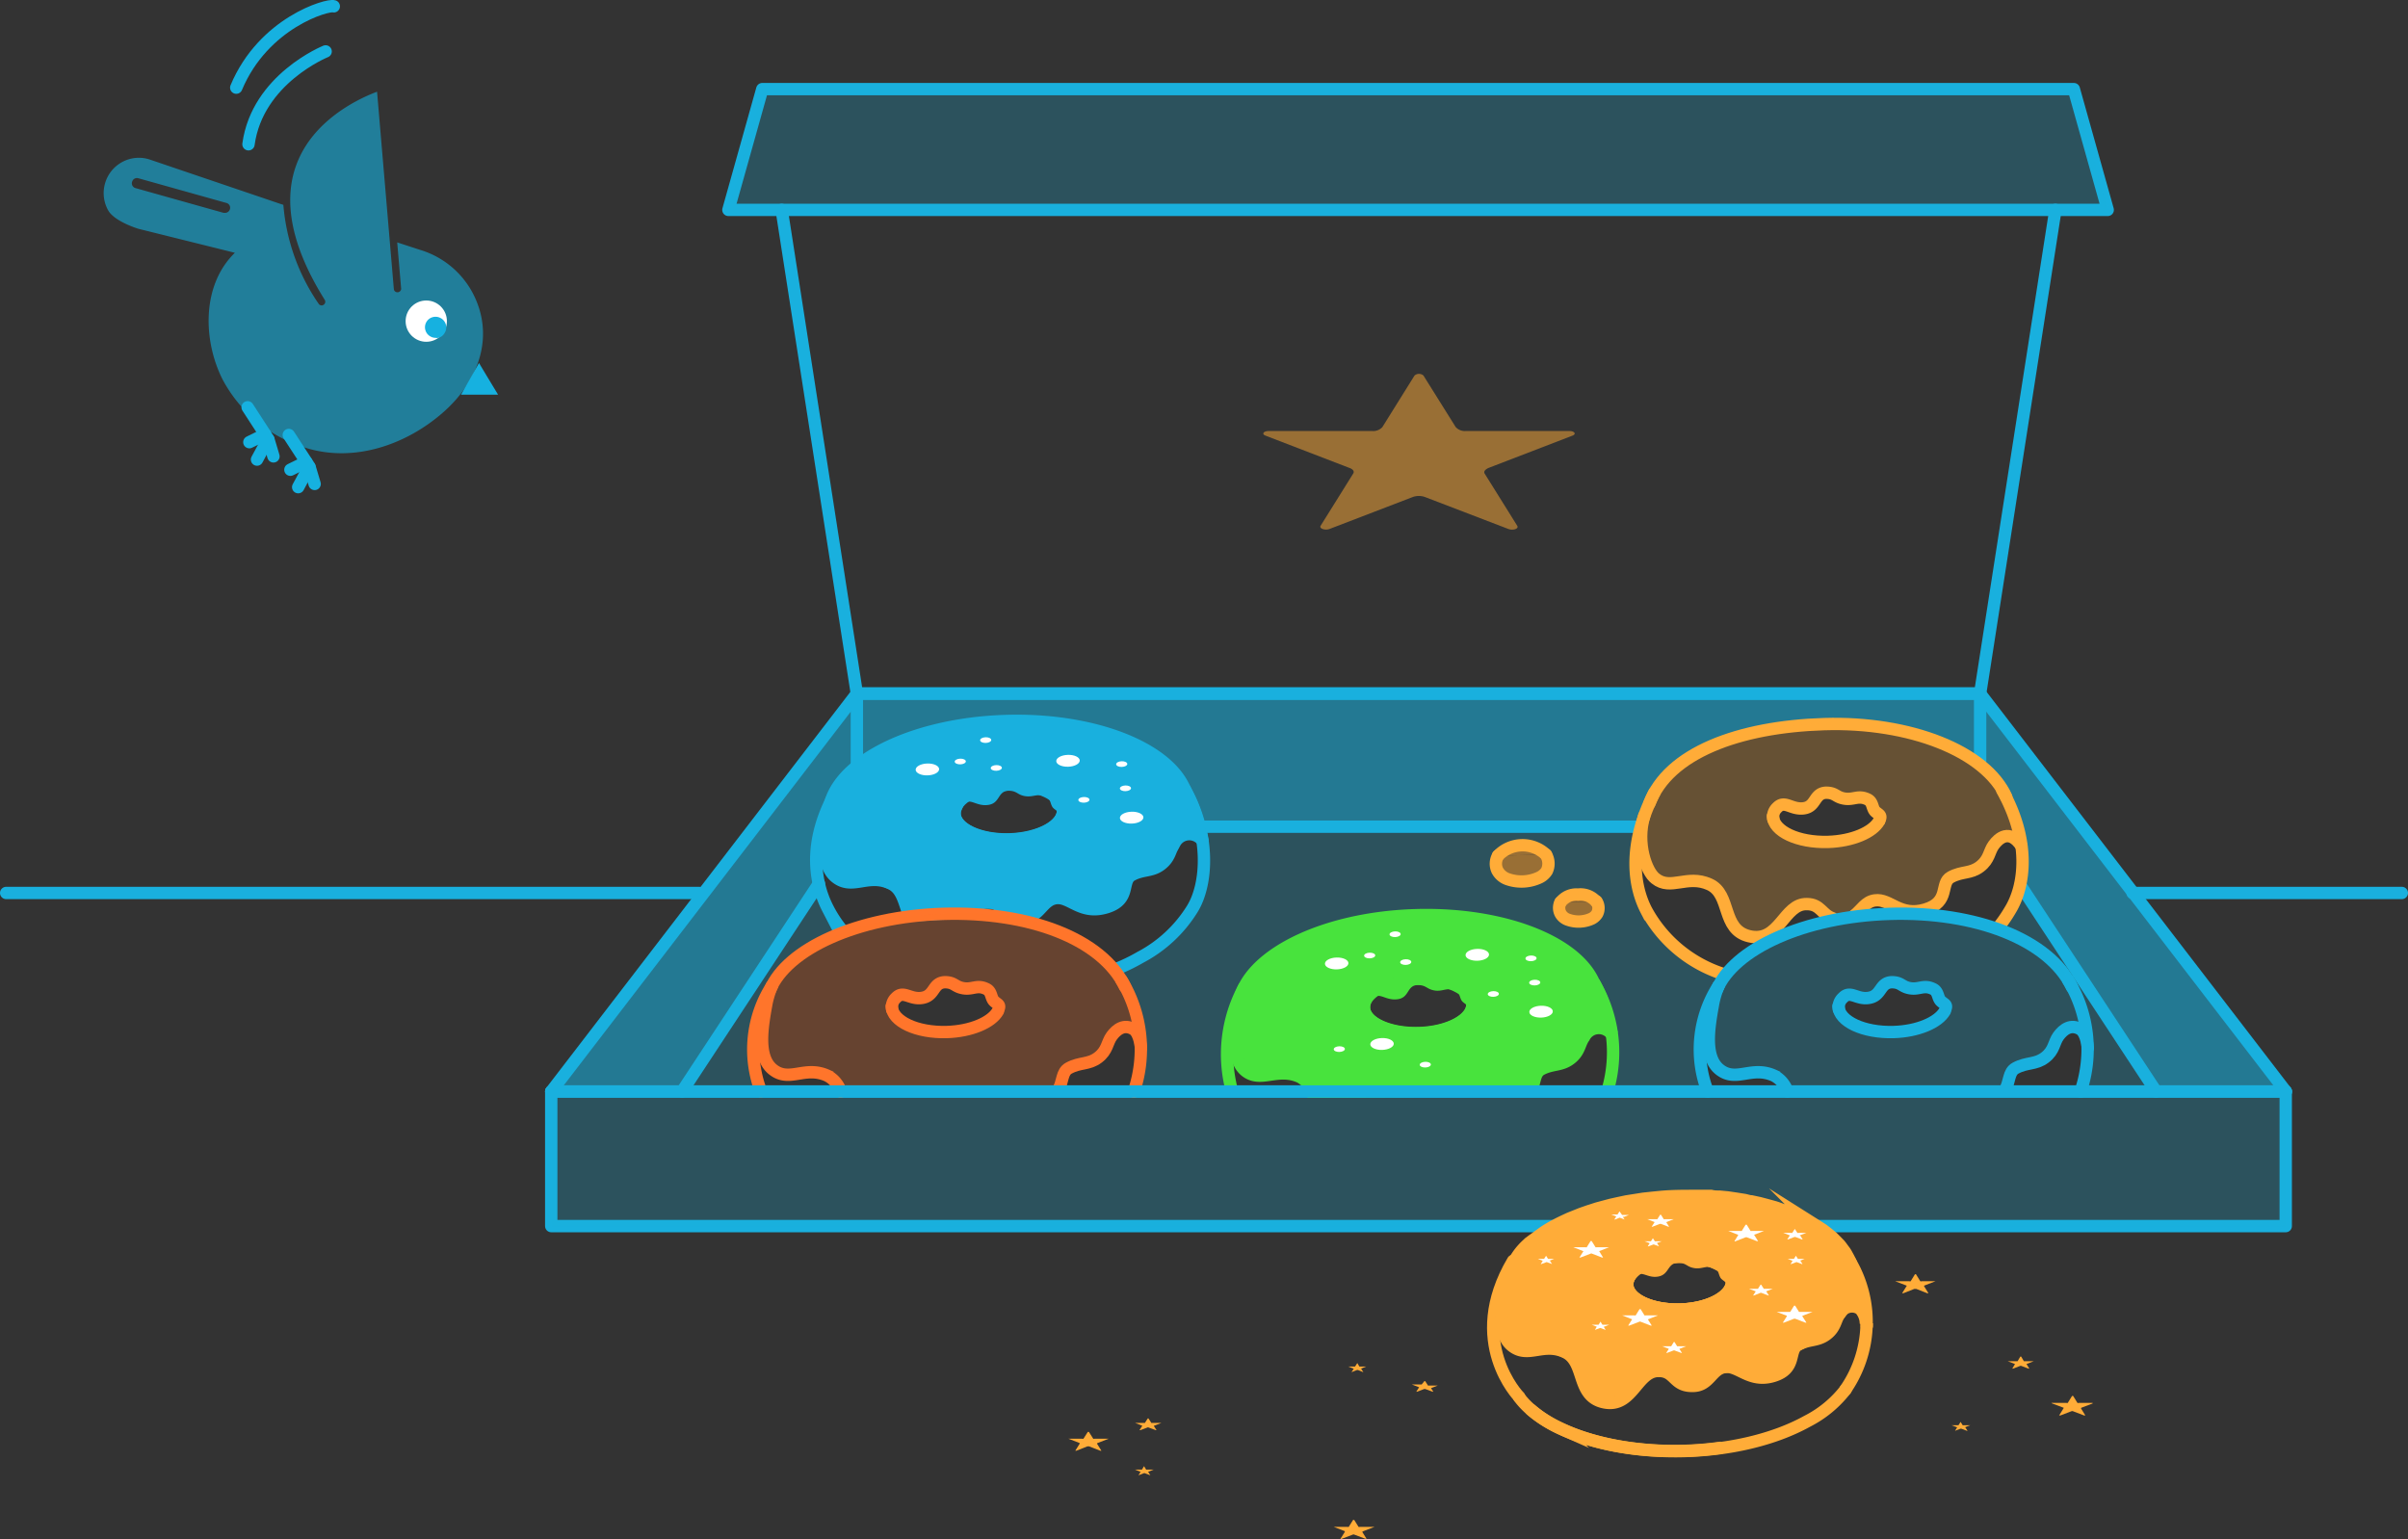 <?xml version="1.0" encoding="UTF-8"?>
<svg xmlns="http://www.w3.org/2000/svg" viewBox="0 0 194.78 124.53">
   <rect x="0" y="0" width="194.78" height="124.53" fill="#333333" stroke="none"/>
   <defs>
      <style type="text/css">.cls-1,.cls-2{fill:#16b1e0;}.cls-2{opacity:0.6;}.cls-3{fill:#fff;}.cls-10,.cls-13,.cls-15,.cls-16,.cls-19,.cls-21,.cls-22,.cls-4,.cls-5,.cls-9{fill:none;}.cls-4{stroke:#16b1e0;}.cls-12,.cls-13,.cls-16,.cls-19,.cls-23,.cls-4,.cls-5,.cls-9{stroke-linecap:round;}.cls-4,.cls-5{stroke-linejoin:round;}.cls-12,.cls-22,.cls-5,.cls-9{stroke:#19b0de;}.cls-11,.cls-12,.cls-6,.cls-8{fill:#19b0de;}.cls-14,.cls-20,.cls-6{opacity:0.25;}.cls-7,.cls-8{opacity:0.75;}.cls-12,.cls-13,.cls-15,.cls-16,.cls-18,.cls-19,.cls-21,.cls-22,.cls-23,.cls-9{stroke-miterlimit:10;}.cls-13,.cls-15,.cls-23{stroke:#ffac38;}.cls-14,.cls-23,.cls-24{fill:#ffac38;}.cls-16,.cls-18{stroke:#48e33d;}.cls-17,.cls-18{fill:#48e33d;}.cls-19,.cls-21{stroke:#ff752b;}.cls-20{fill:#ff752b;}.cls-25{opacity:0.5;}</style>
   </defs>
   <title>emptyFavoritesFilter</title>
   <g id="emptyFavoritesFilter" data-name="Layer 2">
      <g id="final">
         <path class="cls-1" d="M38.75,29.36c-.15-.22,1.54,2.57,1.54,2.57h-3" />
         <path class="cls-2" d="M8.74,17c.51.93,2.46,1.51,2.46,1.51L19,20.45c-2.68,2.6-2.6,7.05-1,10.24a11.36,11.36,0,0,0,6.73,5.54c3.88,1.21,8.07-.22,11.07-2.83s4.27-6.33,2.38-9.8A7.14,7.14,0,0,0,34,20.22l-1.87-.61.32,3.76a.3.3,0,0,1-.59.05l-1.36-16c-1.18.44-5.09,2.12-6.5,5.84-1.16,3.05-.39,6.75,2.27,11a.29.29,0,0,1-.1.4.27.27,0,0,1-.15.05.3.3,0,0,1-.25-.14,16.47,16.47,0,0,1-2.85-8l-.34-.11L12.18,12.93h0a2.82,2.82,0,0,0-2.3.18A2.86,2.86,0,0,0,8.74,17Zm1.95-2.3a.4.4,0,0,1,.5-.28l7.13,2a.4.4,0,0,1,.28.5.41.41,0,0,1-.39.3l-.12,0-7.12-2A.4.4,0,0,1,10.69,14.69Z" />
         <circle class="cls-3" cx="34.48" cy="25.98" r="1.67" />
         <path class="cls-1" d="M35.64,25.73a.86.86,0,0,0-.65-.07.84.84,0,0,0-.51.41.84.84,0,0,0-.07.64.84.84,0,0,0,.41.51.81.81,0,0,0,.41.11.67.67,0,0,0,.24,0,.83.83,0,0,0,.5-.4h0A.85.85,0,0,0,35.64,25.73Z" />
         <polyline class="cls-4" points="23.36 35.19 25.02 37.74 24.12 39.41" />
         <line class="cls-4" x1="25.45" y1="39.15" x2="25.05" y2="37.81" />
         <line class="cls-4" x1="23.49" y1="38" x2="24.77" y2="37.37" />
         <polyline class="cls-4" points="20.03 32.95 21.69 35.51 20.79 37.18" />
         <line class="cls-4" x1="22.12" y1="36.92" x2="21.72" y2="35.58" />
         <line class="cls-4" x1="20.17" y1="35.77" x2="21.45" y2="35.14" />
         <path class="cls-4" d="M26.34,4.16s-5.52,2.22-6.24,7.51" />
         <path class="cls-4" d="M27,.51c-.48-.17-5.68,1.3-7.89,6.58" />
         <polyline class="cls-5" points="166.26 16.98 160.17 56.11 69.31 56.11 63.23 16.98" />
         <g id="inisde_box_-_base" data-name="inisde box - base">
            <polygon class="cls-6" points="173.3 88.3 174.19 87.98 171.96 84.59 168.78 79.75 163.43 71.62 162.97 73 161.91 74.69 161.61 75.07 164.19 76.21 166.15 78.24 166.94 78.65 167.6 79.86 168.1 81.45 168.84 84.15 168.88 86.94 168.43 87.96 169.09 88.3 173.3 88.3" />
            <polygon class="cls-6" points="55.17 88.3 61.55 88.28 61.11 86.81 60.93 85.14 61.25 81.82 62.09 80.38 63.24 78.52 66.04 76.36 68.25 75.35 67.13 73.8 66.54 72.53 66.24 71.48 55.17 88.3" />
            <path class="cls-6" d="M137.88,82.45l1.58-3.63-1.62-.67L136,77l-1.54-1.45-1.29-1.92-.82-2.89.07-2.36.25-1.5H97L97.26,68l0,2.88-1.09,3L94.9,75.48l-2.65,2-2.15.88,1.29,2.36L92,82.58l.28,2.84-.57,2.88H99.1l.28-1.12-.14-2,.29-2.34.82-2.28,1.18-2,2.6-1.77,4.19-1.89,3.33-.66,2.84-.23,3.57.12,3.31.53,2.78.88,2.53,1.36,1.38,1.23,1.88,3.66.56,3.07-.27,2.66.27.75h7.64l-.63-2.24Zm-12.76-12a1.45,1.45,0,0,1-.58.52,3.4,3.4,0,0,1-2.57.15,1.5,1.5,0,0,1-.85-.71,1.28,1.28,0,0,1,.06-1.2h0a2.74,2.74,0,0,1,3.87-.08h0A1.39,1.39,0,0,1,125.12,70.46Zm4,3.41a1.13,1.13,0,0,1-.42.39,2.54,2.54,0,0,1-1.92.1,1.09,1.09,0,0,1-.63-.52,1,1,0,0,1,0-.89h0a1.61,1.61,0,0,1,1.42-.63,1.65,1.65,0,0,1,1.45.56h0A1,1,0,0,1,129.15,73.87Z" />
         </g>
         <g id="sides_of_box" data-name="sides of box" class="cls-7">
            <polygon class="cls-8" points="160.17 61.85 160.17 60.81 160.17 58.47 160.17 56.43 160.66 56.75 170.25 69.23 182.39 85.04 184.42 87.68 184.08 88.3 174.4 88.3 167.9 78.42 163.43 71.62 163.57 69.39 163.43 68.01 162.67 65.28 161.63 63.27 160.17 61.85" />
            <polygon class="cls-8" points="69.33 62.02 69.31 58.63 69.31 56.91 68.86 56.7 64.97 61.76 57.97 70.88 45.19 87.51 45.19 88.28 51.65 88.28 54.41 88.28 55.52 87.78 63.81 75.18 66.24 71.48 66.04 68.85 66.64 66.23 67.68 63.89 69.33 62.02" />
            <polygon class="cls-8" points="156.75 56.11 158.94 56.11 160.17 56.43 160.17 58.79 160.17 60.81 159.92 61.6 157.8 60.27 153.14 58.87 148.56 58.53 144.73 58.71 140.47 59.59 137.92 60.6 135.07 62.57 133.42 64.44 132.73 66.66 131.26 66.89 117.57 66.89 97.04 66.88 94.64 62.14 91.27 59.97 86.3 58.62 83.95 58.37 80.36 58.32 77.83 58.67 74.29 59.5 71.42 60.67 69.33 62.02 69.31 58.63 69.31 56.91 69.7 56.01 70.73 56.01 156.75 56.11" />
         </g>
         <polygon class="cls-5" points="160.17 56.11 69.31 56.11 44.59 88.3 184.9 88.3 160.17 56.11" />
         <line class="cls-5" x1="66.24" y1="71.48" x2="55.17" y2="88.3" />
         <line class="cls-5" x1="174.4" y1="88.3" x2="163.43" y2="71.62" />
         <polyline class="cls-5" points="44.59 88.3 44.59 99.19 184.89 99.19 184.89 88.3" />
         <polyline class="cls-6" points="44.59 88.3 44.59 99.19 184.89 99.19 184.89 88.3" />
         <line class="cls-5" x1="97.04" y1="66.88" x2="132.66" y2="66.88" />
         <line class="cls-5" x1="160.17" y1="56.11" x2="160.17" y2="61.85" />
         <line class="cls-5" x1="69.31" y1="56.11" x2="69.31" y2="66.88" />
         <path class="cls-9" d="M84.78,72.78a28,28,0,0,1-3,.24c-8,.25-14.64-2.84-14.76-6.9s6.28-7.54,14.31-7.79S96,61.17,96.14,65.23a4.15,4.15,0,0,1-.51,2.07" />
         <path class="cls-10" d="M69.33,62a11.08,11.08,0,0,1,1.84-1.22c5.58-3,14.79-3.33,20.55-.63s5.91,7.34.32,10.38-14.79,3.33-20.55.64A10.71,10.71,0,0,1,69,69.6" />
         <path class="cls-11" d="M96.05,64.51a3,3,0,0,0-.11-.32,3,3,0,0,0-.13-.39c0-.12-.12-.24-.18-.36a3.3,3.3,0,0,0-.18-.32c-.08-.12-.17-.23-.26-.35s-.15-.21-.24-.32l-.31-.31c-.1-.1-.2-.21-.32-.32s-.24-.19-.36-.29l-.39-.3c-.15-.11-.32-.21-.48-.31l-.39-.24a14.57,14.57,0,0,0-2.06-1l-.52-.17-.63-.22-.64-.17L88.26,59l-.67-.14L87,58.72l-.66-.1-.69-.1L85,58.46l-.73-.07-.76,0-.65,0c-1,0-1.91,0-2.86.08l-.65.07-.76.08-.72.11-.65.11-.69.14-.65.14-.62.17-.66.18L74,59.6l-.63.22-.61.25-.51.21c-.37.16-.71.34-1,.52h0a10.6,10.6,0,0,0-.94.56l-.38.27c-.15.11-.31.22-.45.34s0,0-.06,0h0a5.21,5.21,0,0,0-2.26,4.09A4.87,4.87,0,0,0,69,69.6h0a6.65,6.65,0,0,0,.65.51l.17.12c.2.13.4.26.61.38l.22.13q.41.23.87.45t1.08.45l.51.18c.22.07.42.15.64.21s.42.12.64.18.39.11.59.15.44.1.67.14l.63.13.66.1.69.1.66.07L79,73l.78,0,.63,0a27.71,27.71,0,0,0,2.88-.09l.62-.06.79-.09h.11A21.24,21.24,0,0,0,92,70.55a8.47,8.47,0,0,0,3.58-3.25h0a4.66,4.66,0,0,0,.26-.61,1.21,1.21,0,0,0,0-.14,4.77,4.77,0,0,0,.13-.51l0-.17a3.39,3.39,0,0,0,0-.64A4.43,4.43,0,0,0,96.05,64.51ZM81.67,67.89c-2.42.08-4.41-.85-4.45-2.08s1.89-2.27,4.32-2.35S86,64.32,86,65.54,84.09,67.82,81.67,67.89Z" />
         <path class="cls-12" d="M97.26,68a11.47,11.47,0,0,0-1.12-3.07l-10.24.24a1.43,1.43,0,0,1,.09.41c0,1.23-1.9,2.28-4.32,2.35s-4.41-.85-4.45-2.08a1.17,1.17,0,0,1,.09-.48l-10.22.24c-.33,1.93-.78,4.36.55,5.38s2.57-.35,4.37.47c1,.44,1.13,1.6,1.54,2.61L76,73.92l2.33-.07A2,2,0,0,1,79.9,73c1.34,0,1.21,1.28,2.81,1.25,1.41,0,1.55-1.43,2.7-1.59s2,1.36,4.06.75,1.17-2.13,2.08-2.62,1.59-.26,2.36-.85.72-1.22,1.11-1.75A1.34,1.34,0,0,1,97.26,68" />
         <path class="cls-9" d="M90.17,78.44a14.84,14.84,0,0,0,2.08-1,10.91,10.91,0,0,0,4.2-3.92c1.23-2,1.47-6-.64-9.71" />
         <path class="cls-9" d="M67.27,64.7c-2,4-1.2,7.07-.3,8.81a9.87,9.87,0,0,0,1.24,1.86" />
         <ellipse class="cls-3" cx="75.02" cy="62.24" rx="0.95" ry="0.48" transform="translate(-1.88 2.34) rotate(-1.76)" />
         <ellipse class="cls-3" cx="79.73" cy="59.87" rx="0.45" ry="0.23" transform="translate(-1.8 2.48) rotate(-1.76)" />
         <ellipse class="cls-3" cx="77.68" cy="61.6" rx="0.45" ry="0.23" transform="translate(-1.86 2.42) rotate(-1.76)" />
         <ellipse class="cls-3" cx="80.59" cy="62.12" rx="0.45" ry="0.23" transform="translate(-1.87 2.51) rotate(-1.76)" />
         <ellipse class="cls-3" cx="90.74" cy="61.81" rx="0.45" ry="0.23" transform="translate(-1.86 2.82) rotate(-1.76)" />
         <ellipse class="cls-3" cx="91.04" cy="63.77" rx="0.45" ry="0.23" transform="translate(-1.92 2.83) rotate(-1.76)" />
         <ellipse class="cls-3" cx="87.68" cy="64.7" rx="0.45" ry="0.23" transform="translate(-1.95 2.73) rotate(-1.76)" />
         <ellipse class="cls-3" cx="86.39" cy="61.54" rx="0.95" ry="0.48" transform="translate(-1.85 2.69) rotate(-1.76)" />
         <ellipse class="cls-3" cx="91.54" cy="66.14" rx="0.95" ry="0.48" transform="translate(-1.99 2.85) rotate(-1.76)" />
         <path class="cls-9" d="M97.12,67.69a11.13,11.13,0,0,0-1.26-3.78" />
         <ellipse class="cls-9" cx="81.6" cy="65.68" rx="4.39" ry="2.22" transform="translate(-1.98 2.54) rotate(-1.76)" />
         <path class="cls-11" d="M77.66,66.07a.93.93,0,0,1,.26-1c.56-.58,1,.18,2,.05s.75-1.1,1.64-1.15c.73,0,.71.34,1.38.44s1-.27,1.69.06c.41.2.31.67.59.92s.49.26.24.69,1.72-.31,1.72-.31l-1.08-1.69-3.15-1.3-3.57.62-2.11.7v1.68Z" />
         <path class="cls-13" d="M133.42,65c1.52-4.08,7.23-6.21,14.15-6.42s13.05,2.19,14.71,5.89" />
         <path class="cls-14" d="M162.69,64.91l-.09-.27h-.37a2.81,2.81,0,0,0-.1-.31c0-.13-.08-.26-.13-.39a3.13,3.13,0,0,0-.19-.36c-.06-.1-.11-.21-.18-.32a2.7,2.7,0,0,0-.25-.34l-.25-.33-.3-.3L160.5,62c-.11-.1-.23-.19-.35-.28l-.4-.31c-.15-.11-.31-.2-.47-.3l-.39-.25a14.57,14.57,0,0,0-2.06-1l-.52-.17-.64-.22L155,59.3l-.59-.16-.66-.14-.64-.13-.65-.1-.7-.1-.66-.06-.72-.07-.77,0-.64,0c-1,0-1.92,0-2.87.08l-.64.07-.76.08-.72.11-.66.11-.68.14-.65.14-.63.17-.65.18-.58.19c-.21.08-.43.14-.63.22l-.62.25-.51.21a15.06,15.06,0,0,0-2,1.09l-.37.27a5.48,5.48,0,0,0-.46.34l-.06,0h0a5.81,5.81,0,0,0-2.15,3.14h-.22l-.27.42c-.35,2-.58,4.32.92,5.47a2.32,2.32,0,0,0,2.09.35,3.67,3.67,0,0,1,2.15.16,2.91,2.91,0,0,1,1.29,1.76,6.77,6.77,0,0,0,1.38,2l2.43.21a3.72,3.72,0,0,0,1.14-1c.5-.6,1.14-1.32,1.77-1.32,0,0,0,.2,0,.2a1.21,1.21,0,0,1,1,.3,2.23,2.23,0,0,0,1.84.75,1.87,1.87,0,0,0,1.61-.76,2.44,2.44,0,0,1,1.13-.82,2.07,2.07,0,0,1,1.19.34,3.63,3.63,0,0,0,2.93.39A1.9,1.9,0,0,0,157.36,72a1.63,1.63,0,0,1,.56-.9,3.28,3.28,0,0,1,1-.33,3.06,3.06,0,0,0,1.39-.55,1.87,1.87,0,0,0,.73-1.11,5.32,5.32,0,0,1,.46-.73c.18-.24.43-.6.67-.63a1.67,1.67,0,0,1,.86.14c.25.21.34,1.21.34,1.48h.4v0A14.19,14.19,0,0,0,162.69,64.91ZM152,66.4l-.29.45-.85.59-1.15.35-.65.19-1.64,0-1.55-.13-.89-.24-.36-.28-.74-.29-.45-.63,0-.68.26-.33.39-.3.67.15.61.09.8.13.38-.44.18-.5.74-.38.8-.06.38.43,1.09.15.85-.15h.27l.49.22.14.37.3.59.33.31Z" />
         <path class="cls-13" d="M150,74.05c.57-.43.88-1.11,1.66-1.21,1.23-.17,2,1.35,4.06.74s1.17-2.13,2.08-2.62,1.59-.26,2.36-.85.72-1.22,1.11-1.75,1.27-1.36,2.24.09" />
         <path class="cls-13" d="M133,66c-.68,2.24.18,4.52.9,5.07,1.24,1,2.57-.34,4.37.47s.94,3.66,3.22,4.2c2.46.58,2.79-2.66,4.67-2.6,1.09,0,1.21.85,2.06,1.14" />
         <path class="cls-13" d="M161.6,75.07a11.39,11.39,0,0,0,1-1.44c1.23-2,1.65-5.62-.64-9.7" />
         <path class="cls-13" d="M133.82,64.12c-2.28,4.5-1.56,7.77-.66,9.51a10.87,10.87,0,0,0,6.3,5.19" />
         <path class="cls-13" d="M152,66.42c-.52.92-2.17,1.63-4.14,1.69-2.42.07-4.41-.86-4.45-2.08" />
         <path class="cls-15" d="M143.48,66.4a1,1,0,0,1,.28-1.07c.61-.63,1.14.2,2.15.06s.81-1.21,1.79-1.26c.8,0,.78.37,1.52.48s1.1-.3,1.85.06c.45.22.34.74.64,1s.54.29.27.76" />
         <path class="cls-16" d="M100.18,81.83c-.13-4.06,6.28-7.55,14.31-7.79s14.64,2.84,14.76,6.89a4.19,4.19,0,0,1-.51,2.08" />
         <path class="cls-10" d="M102.44,77.72a12.49,12.49,0,0,1,1.84-1.22c5.59-3,14.79-3.32,20.55-.63s5.91,7.35.32,10.39-14.79,3.32-20.55.63a10.7,10.7,0,0,1-2.52-1.58" />
         <path class="cls-17" d="M129.16,80.21c0-.11-.07-.21-.11-.32s-.07-.26-.12-.38l-.19-.36c-.06-.11-.11-.22-.18-.33s-.17-.23-.25-.34-.16-.22-.25-.32-.2-.21-.3-.31-.21-.22-.33-.32-.24-.2-.36-.29-.25-.21-.39-.31l-.47-.3-.4-.25a14.56,14.56,0,0,0-2.06-1c-.17-.07-.34-.12-.52-.18s-.41-.15-.63-.21-.43-.12-.64-.18l-.59-.16-.67-.14c-.21,0-.41-.09-.63-.12l-.66-.1-.69-.11-.66-.06-.73-.07c-.25,0-.51,0-.76,0s-.43,0-.65,0a27.32,27.32,0,0,0-2.86.09l-.64.06-.77.09-.71.11-.66.1-.69.15-.65.14-.62.16-.66.19-.57.19-.63.21-.62.25c-.17.07-.35.14-.51.22-.37.16-.71.33-1,.51h0c-.33.18-.65.37-.94.56l-.37.27a5.48,5.48,0,0,0-.46.34l-.06,0h0a5.22,5.22,0,0,0-2.26,4.1,4.85,4.85,0,0,0,1.9,3.47h0c.2.17.42.34.65.5l.17.12.62.39.21.12c.28.16.56.31.87.45s.7.31,1.08.45c.17.07.34.12.52.18l.63.22.64.17.59.16.67.14.63.13.66.1.69.1c.22,0,6.82,0,7.08-.05h.11a21.62,21.62,0,0,0,7.25-2.22A8.47,8.47,0,0,0,128.73,83h0a5.41,5.41,0,0,0,.27-.61c0-.05,0-.1,0-.15a3.18,3.18,0,0,0,.13-.51l0-.17a3.39,3.39,0,0,0,0-.64A4.43,4.43,0,0,0,129.16,80.21ZM114.78,83.6c-2.42.07-4.41-.86-4.45-2.08s1.9-2.28,4.32-2.35,4.41.85,4.45,2.08S117.21,83.52,114.78,83.6Z" />
         <path class="cls-18" d="M130.37,83.67a1.33,1.33,0,0,0-2.24.24c-.39.53-.34,1.17-1.11,1.75s-1.46.37-2.36.85c-.56.31-.47,1-.8,1.67l-17.72.12a2.09,2.09,0,0,0-1-1.18c-1.8-.81-3.13.48-4.36-.46s-.89-3.46-.56-5.39L110.42,81a1.37,1.37,0,0,0-.09.49c0,1.22,2,2.15,4.45,2.08s4.36-1.13,4.32-2.35a1.22,1.22,0,0,0-.09-.42l10.24-.24a11.24,11.24,0,0,1,1.12,3.08" />
         <path class="cls-16" d="M130.05,88.17a10.94,10.94,0,0,0-1.12-8.66" />
         <path class="cls-16" d="M99.63,88.17a11.35,11.35,0,0,1,1-8.29" />
         <ellipse class="cls-3" cx="108.13" cy="77.94" rx="0.95" ry="0.48" transform="translate(-2.35 3.36) rotate(-1.76)" />
         <ellipse class="cls-3" cx="111.79" cy="84.45" rx="0.95" ry="0.48" transform="translate(-2.54 3.48) rotate(-1.76)" />
         <ellipse class="cls-3" cx="112.85" cy="75.57" rx="0.45" ry="0.23" transform="translate(-2.27 3.51) rotate(-1.76)" />
         <ellipse class="cls-3" cx="108.34" cy="84.87" rx="0.45" ry="0.23" transform="translate(-2.56 3.37) rotate(-1.76)" />
         <ellipse class="cls-3" cx="110.8" cy="77.3" rx="0.45" ry="0.23" transform="translate(-2.33 3.44) rotate(-1.76)" />
         <ellipse class="cls-3" cx="113.71" cy="77.83" rx="0.45" ry="0.23" transform="translate(-2.34 3.53) rotate(-1.76)" />
         <ellipse class="cls-3" cx="123.85" cy="77.52" rx="0.45" ry="0.23" transform="translate(-2.33 3.85) rotate(-1.76)" />
         <ellipse class="cls-3" cx="124.15" cy="79.48" rx="0.45" ry="0.23" transform="translate(-2.39 3.86) rotate(-1.76)" />
         <ellipse class="cls-3" cx="120.8" cy="80.41" rx="0.45" ry="0.23" transform="translate(-2.42 3.75) rotate(-1.76)" />
         <ellipse class="cls-3" cx="115.29" cy="86.12" rx="0.45" ry="0.23" transform="translate(-2.59 3.59) rotate(-1.76)" />
         <ellipse class="cls-3" cx="119.5" cy="77.24" rx="0.95" ry="0.48" transform="translate(-2.32 3.71) rotate(-1.76)" />
         <ellipse class="cls-3" cx="124.66" cy="81.84" rx="0.95" ry="0.48" transform="translate(-2.46 3.87) rotate(-1.76)" />
         <path class="cls-16" d="M130.23,83.39A11.13,11.13,0,0,0,129,79.61" />
         <ellipse class="cls-16" cx="114.72" cy="81.38" rx="4.39" ry="2.22" transform="translate(-2.45 3.57) rotate(-1.76)" />
         <path class="cls-17" d="M110.77,81.78a1,1,0,0,1,.26-1c.56-.57,1,.18,2,.06s.74-1.11,1.63-1.15c.73,0,.72.33,1.38.44s1-.28,1.69,0c.41.2.31.67.59.92s.49.26.25.69,1.71-.3,1.71-.3l-1.07-1.69L116,78.52l-3.57.62-2.1.69v1.69Z" />
         <path class="cls-19" d="M62.29,80.08c1.36-3.31,7.08-5.94,14-6.15s12.84,2,14.71,5.9" />
         <path class="cls-20" d="M91.61,80.29,91.32,80H91c0-.1-.07-.21-.1-.31s-.08-.26-.13-.38a3.13,3.13,0,0,0-.19-.36c-.06-.11-.11-.22-.18-.33a2.7,2.7,0,0,0-.25-.34,3.92,3.92,0,0,0-.25-.32c-.09-.11-.2-.21-.3-.31s-.21-.22-.33-.33l-.35-.28-.4-.31-.47-.3-.39-.25a13.53,13.53,0,0,0-2.06-1c-.17-.07-.35-.12-.52-.18s-.42-.15-.64-.21l-.63-.18-.6-.16-.66-.14c-.21,0-.42-.09-.64-.12l-.65-.1-.7-.11L79.85,74l-.72-.07-.77,0c-.21,0-.42,0-.64,0a27.43,27.43,0,0,0-2.87.09l-.64.06c-.25,0-.51,0-.76.09l-.72.11-.66.1-.68.15-.65.14-.63.16-.65.19-.58.19-.63.21-.62.25-.51.22a15,15,0,0,0-2,1.08l-.37.27a5.48,5.48,0,0,0-.46.34l-.06,0h0a5.8,5.8,0,0,0-2.15,3.15h-.22l-.27.42c-.35,2-.78,4.52.72,5.67a2.71,2.71,0,0,0,2.29.35,3.67,3.67,0,0,1,2.15.16,1.73,1.73,0,0,1,.88,1c.07.18,18.07.41,18.31,0a3.89,3.89,0,0,0,.34-.9c.1-.39.16-.6.36-.71a3.28,3.28,0,0,1,1-.33,3.06,3.06,0,0,0,1.39-.55A2.66,2.66,0,0,0,90,84.5a2.81,2.81,0,0,1,.27-.52c.18-.25.43-.61.67-.64a1,1,0,0,1,.67.14,2.57,2.57,0,0,1,.53,1.28l.18,0h.22v0A17.13,17.13,0,0,0,91.61,80.29ZM80.72,81.78l-.29.46-.85.59-1.15.34-.65.19-1.64,0-1.55-.12L73.7,83l-.36-.27-.74-.3-.45-.63,0-.68.26-.33.39-.3.67.16.61.09.8.12.39-.44.17-.49.74-.39.8,0,.38.42,1.09.15.85-.15h.27l.49.22.14.37.3.59.33.31Z" />
         <path class="cls-19" d="M85.6,88.17c.4-.66.26-1.44.86-1.76.9-.49,1.59-.27,2.36-.85s.72-1.22,1.11-1.75,1-1,1.76-.54c.52.35.6,1.51.6,1.51" />
         <path class="cls-19" d="M62.43,79.77A7.46,7.46,0,0,0,62,81.16c-.35,1.93-.78,4.37.55,5.39s2.57-.35,4.37.47A2.18,2.18,0,0,1,68,88.3" />
         <path class="cls-19" d="M91.72,88.3a10.71,10.71,0,0,0-1-9" />
         <path class="cls-19" d="M62.43,79.77a9.54,9.54,0,0,0-.88,8.51" />
         <path class="cls-19" d="M80.72,81.8c-.52.92-2.17,1.63-4.14,1.69-2.42.07-4.41-.86-4.45-2.08" />
         <path class="cls-21" d="M72.2,81.78a1,1,0,0,1,.28-1.06c.61-.64,1.14.19,2.15,0s.81-1.21,1.79-1.26c.8,0,.78.37,1.52.49s1.1-.31,1.85.06c.45.22.34.73.64,1s.54.28.27.75" />
         <path class="cls-9" d="M138.87,80.08c1.37-3.31,7.08-5.94,14-6.15S165.75,76,167.6,79.86" />
         <path class="cls-6" d="M168.19,80.29,167.9,80h-.36c0-.1-.07-.21-.11-.31s-.07-.26-.12-.38l-.19-.36c-.06-.11-.11-.22-.18-.33s-.17-.23-.25-.34-.16-.22-.25-.32-.2-.21-.3-.31-.21-.22-.33-.33l-.36-.28c-.13-.1-.25-.21-.39-.31l-.47-.3-.4-.25a13.53,13.53,0,0,0-2.06-1c-.17-.07-.34-.12-.52-.18s-.41-.15-.63-.21-.43-.12-.64-.18l-.59-.16-.67-.14-.63-.12-.66-.1-.69-.11-.66-.06-.73-.07c-.25,0-.51,0-.76,0s-.43,0-.65,0a27.32,27.32,0,0,0-2.86.09l-.64.06-.77.09-.72.11-.65.1-.69.15-.65.14-.62.16L146,75l-.58.19-.62.21-.62.25c-.17.07-.35.14-.51.22a13.89,13.89,0,0,0-2,1.08l-.38.27c-.15.11-.31.22-.45.34l-.06,0h0a5.88,5.88,0,0,0-2.16,3.15h-.21l-.27.42c-.35,2-.78,4.52.71,5.67a2.73,2.73,0,0,0,2.3.35,3.68,3.68,0,0,1,2.15.16,1.74,1.74,0,0,1,.87,1c.08.16,18.07.41,18.31,0a3,3,0,0,0,.34-.9c.1-.39.17-.6.37-.71a3.28,3.28,0,0,1,1-.33,3.11,3.11,0,0,0,1.39-.55,2.73,2.73,0,0,0,.92-1.31,2.3,2.3,0,0,1,.26-.52c.18-.25.44-.61.68-.64a1,1,0,0,1,.66.14,2.68,2.68,0,0,1,.54,1.28l.18,0h.21v0A16.7,16.7,0,0,0,168.19,80.29Zm-10.88,1.49-.3.46-.85.59-1.15.34-.64.19-1.65,0-1.55-.12-.89-.25-.36-.27-.74-.3-.45-.63,0-.68.27-.33.38-.3.67.16.61.09.81.12.38-.44L152,80l.74-.39.79,0,.39.42,1.08.15.85-.15h.28l.49.22.14.37.3.59.32.31Z" />
         <path class="cls-9" d="M162.19,88.17c.39-.66.26-1.44.85-1.76.91-.49,1.6-.27,2.37-.85s.71-1.22,1.1-1.75,1-1,1.77-.54c.52.35.6,1.51.6,1.51" />
         <path class="cls-9" d="M139,79.77a7.43,7.43,0,0,0-.42,1.39c-.35,1.93-.78,4.37.55,5.39s2.57-.35,4.37.47a2.22,2.22,0,0,1,1.08,1.28" />
         <path class="cls-9" d="M168.3,88.3a10.7,10.7,0,0,0-1-9" />
         <path class="cls-9" d="M139,79.77a9.5,9.5,0,0,0-.87,8.53" />
         <path class="cls-9" d="M157.31,81.8c-.53.92-2.17,1.63-4.14,1.69-2.42.07-4.42-.86-4.46-2.08" />
         <path class="cls-22" d="M148.78,81.78a1,1,0,0,1,.29-1.06c.61-.64,1.13.19,2.14,0s.82-1.21,1.8-1.26c.8,0,.78.37,1.51.49s1.1-.31,1.85.06c.45.22.34.73.65,1s.54.28.27.75" />
         <path class="cls-13" d="M122.88,113s-4.37-4.45-.49-11" />
         <path class="cls-13" d="M149.28,112.41a9.62,9.62,0,0,0,.39-10.33" />
         <path class="cls-23" d="M149.85,102.67a1.6,1.6,0,0,0-.1-.31c0-.13-.07-.25-.12-.37a3.84,3.84,0,0,0-.18-.35c-.06-.11-.11-.21-.18-.32s-.16-.22-.24-.33-.15-.21-.24-.31l-.29-.3c-.11-.1-.2-.21-.32-.31l-.34-.28-.39-.3L147,99.2l-.38-.24a13.72,13.72,0,0,0-2-.93l-.5-.17c-.2-.07-.4-.15-.61-.21l-.62-.17-.57-.15-.65-.14c-.2,0-.4-.09-.61-.12l-.63-.1-.68-.1-.64-.06c-.23,0-.46,0-.7-.06l-.75,0-.61,0c-.93,0-1.86,0-2.78.09l-.61.06-.75.08-.69.11-.64.1-.66.14-.63.14-.6.16c-.21.06-.43.11-.64.18s-.37.12-.56.18l-.6.21-.6.24c-.17.07-.34.13-.5.21-.35.16-.68.32-1,.49h0a9.93,9.93,0,0,0-.91.54l-.36.26-.45.33s0,0,0,0h0a5.07,5.07,0,0,0-2.19,4,4.68,4.68,0,0,0,1.84,3.36h0c.19.17.41.33.63.49l.17.11c.18.13.38.25.59.38l.21.12c.26.15.54.29.84.43s.68.3,1,.44l.5.17.62.21.62.17.57.15.64.14.62.12.63.1c.22,0,.44.07.67.09l.64.07.7.06.74,0,.63,0c.92,0,1.86,0,2.78-.08l.6-.07.76-.08H139a20.63,20.63,0,0,0,7-2.14,8.23,8.23,0,0,0,3.46-3.15h0a6.21,6.21,0,0,0,.26-.59s0-.09,0-.14a4.43,4.43,0,0,0,.13-.49l0-.16a4.36,4.36,0,0,0,0-.62A2.74,2.74,0,0,0,149.85,102.67Zm-13.91,3.27c-2.34.07-4.27-.83-4.31-2s1.84-2.2,4.18-2.28,4.28.83,4.31,2S138.29,105.87,135.94,105.94Z" />
         <path class="cls-24" d="M140,103.27a1.11,1.11,0,0,1,.09.4c0,1.18-1.83,2.2-4.18,2.27s-4.27-.83-4.31-2a1.1,1.1,0,0,1,.1-.47l-9.9.23c-.32,1.87-.75,4.23.54,5.21s2.48-.33,4.22.46.91,3.54,3.12,4.06c2.38.56,2.7-2.58,4.52-2.52,1.3,0,1.17,1.24,2.72,1.21,1.37,0,1.5-1.38,2.61-1.53s2,1.31,3.93.72,1.14-2.06,2-2.53,1.54-.26,2.29-.83.69-1.18,1.07-1.69a1.14,1.14,0,0,1,1.65-.36,1.81,1.81,0,0,1,.46,1.16,17,17,0,0,0-.84-4ZM151,107.05c0,.07,0,.14,0,.2S151,107.17,151,107.05Z" />
         <path class="cls-13" d="M140,103.27a1.11,1.11,0,0,1,.09.4c0,1.18-1.83,2.2-4.18,2.27s-4.27-.83-4.31-2a1.1,1.1,0,0,1,.1-.47l-9.9.23c-.32,1.87-.75,4.23.54,5.21s2.48-.33,4.22.46.91,3.54,3.12,4.06c2.38.56,2.7-2.58,4.52-2.52,1.3,0,1.17,1.24,2.72,1.21,1.37,0,1.5-1.38,2.61-1.53s2,1.31,3.93.72,1.14-2.06,2-2.53,1.54-.26,2.29-.83.69-1.18,1.07-1.69a1.14,1.14,0,0,1,1.65-.36,1.81,1.81,0,0,1,.46,1.16,17,17,0,0,0-.84-4ZM151,107.05c0,.07,0,.14,0,.2S151,107.17,151,107.05Z" />
         <path class="cls-13" d="M149.29,112.41a9.18,9.18,0,0,1-3.11,2.57c-5.41,3-14.32,3.22-19.9.61a10,10,0,0,1-2.43-1.53" />
         <path class="cls-13" d="M139.15,117.13a26.27,26.27,0,0,1-2.85.24c-6.13.19-11.41-1.63-13.42-4.34" />
         <ellipse class="cls-13" cx="135.88" cy="103.8" rx="4.25" ry="2.14" transform="translate(-3.13 4.23) rotate(-1.76)" />
         <path class="cls-24" d="M132,104.21a.88.88,0,0,1,.24-.94c.55-.56,1,.17,1.9,0s.71-1.07,1.58-1.11c.71,0,.69.33,1.34.43s1-.27,1.63,0c.4.19.3.65.57.89s.48.25.24.67,1.66-.3,1.66-.3l-1-1.64-3-1.25-3.46.6-2,.67V104Z" />
         <path class="cls-3" d="M133.31,106.73l.81-.32s0,0,0,0h-1a.12.12,0,0,1-.1,0l-.31-.5s-.07,0-.09,0l-.31.5a.12.12,0,0,1-.1,0h-1c-.05,0-.07,0,0,0l.81.32s0,0,0,0l-.32.51s0,0,.09,0l.8-.31a.15.15,0,0,1,.13,0l.8.31c.05,0,.11,0,.09,0l-.32-.51S133.27,106.74,133.31,106.73Z" />
         <path class="cls-3" d="M145.81,106.44l.81-.31s0,0,0,0h-1c-.05,0-.09,0-.1,0l-.31-.5s-.08,0-.09,0l-.31.5s-.05,0-.1,0h-1c-.05,0-.07,0,0,0l.82.31s0,0,0,.06l-.32.5s0,0,.09,0l.8-.31a.29.29,0,0,1,.13,0l.8.31s.1,0,.09,0l-.32-.5S145.77,106.45,145.81,106.44Z" />
         <path class="cls-3" d="M141.87,99.9l.82-.32s0,0,0,0h-1a.11.11,0,0,1-.09,0l-.31-.5s-.08,0-.09,0l-.31.5a.15.15,0,0,1-.1,0h-1c-.05,0-.07,0,0,0l.82.32s.05,0,0,0l-.31.51s0,.05.09,0l.8-.31a.24.24,0,0,1,.12,0l.81.31s.1,0,.09,0l-.32-.51S141.84,99.91,141.87,99.9Z" />
         <path class="cls-3" d="M129.34,101.22l.82-.32s0,0,0,0h-1a.15.15,0,0,1-.1,0l-.31-.5s-.07,0-.09,0l-.31.5a.11.11,0,0,1-.09,0h-1s-.07,0,0,0l.82.32s0,0,0,0l-.32.51s.05,0,.09,0l.81-.31a.13.13,0,0,1,.12,0l.8.31c.05,0,.11,0,.09,0l-.31-.51S129.31,101.23,129.34,101.22Z" />
         <path class="cls-3" d="M131.35,98.45l.41-.16s0,0,0,0h-.5l-.05,0L131,98s0,0,0,0l-.16.25s0,0,0,0h-.51s0,0,0,0l.41.16s0,0,0,0l-.16.25s0,0,.05,0l.4-.16H131l.41.16s.05,0,0,0l-.16-.25S131.33,98.46,131.35,98.45Z" />
         <path class="cls-3" d="M134.78,98.87l.61-.24s0,0,0,0h-.74a.08.08,0,0,1-.07,0l-.23-.36a0,0,0,0,0-.06,0l-.23.36a.08.08,0,0,1-.07,0h-.75s-.05,0,0,0l.6.24s0,0,0,0l-.24.37s0,0,.07,0l.59-.23h.09l.6.23s.07,0,.06,0l-.23-.37S134.76,98.88,134.78,98.87Z" />
         <path class="cls-3" d="M134,100.57l.41-.15s0,0,0,0h-.5l-.05,0-.16-.25h0l-.16.25s0,0,0,0h-.51s0,0,0,0l.41.15s0,0,0,0l-.16.26s0,0,.05,0l.4-.15a.06.06,0,0,1,.06,0l.41.15s0,0,0,0l-.16-.26S134,100.58,134,100.57Z" />
         <path class="cls-3" d="M129.76,107.33l.41-.16s0,0,0,0h-.5l-.05,0-.16-.25h0l-.15.25-.05,0h-.51s0,0,0,0l.41.16s0,0,0,0l-.15.26s0,0,0,0l.4-.15a.06.06,0,0,1,.06,0l.41.15s0,0,0,0l-.16-.26S129.74,107.33,129.76,107.33Z" />
         <path class="cls-3" d="M125.31,102l.41-.16s0,0,0,0h-.5l0,0-.16-.25h0l-.16.25s0,0,0,0h-.51s0,0,0,0l.4.16s0,0,0,0l-.16.26s0,0,.05,0l.4-.15a.06.06,0,0,1,.06,0l.4.15s.06,0,0,0l-.16-.26S125.29,102,125.31,102Z" />
         <path class="cls-3" d="M142.86,104.47l.54-.21s0,0,0,0h-.67l-.06,0-.21-.33s-.05,0-.05,0l-.21.33-.07,0h-.66s0,0,0,0l.55.21s0,0,0,0l-.21.33s0,0,.06,0l.53-.21h.08l.54.21s.07,0,.06,0l-.21-.33S142.84,104.48,142.86,104.47Z" />
         <path class="cls-3" d="M135.85,109.12l.54-.21s0,0,0,0h-.67l-.06,0-.21-.34h-.06l-.21.34s0,0-.06,0h-.67s-.05,0,0,0l.54.21s0,0,0,0l-.21.33s0,0,.06,0l.53-.2a.11.11,0,0,1,.08,0l.54.2s.07,0,.06,0l-.21-.33S135.83,109.13,135.85,109.12Z" />
         <path class="cls-3" d="M145.57,102l.41-.16s0,0,0,0h-.5l-.05,0-.16-.25h0l-.16.25s0,0,0,0h-.51s0,0,0,0l.4.16s0,0,0,0l-.16.26s0,0,.05,0l.4-.15a.06.06,0,0,1,.06,0l.4.15s.06,0,.05,0l-.16-.26S145.55,102,145.57,102Z" />
         <path class="cls-3" d="M145.57,99.94l.54-.2s0,0,0,0h-.66a.06.06,0,0,1-.06,0l-.21-.32s0,0,0,0l-.21.32a.06.06,0,0,1-.06,0h-.66s0,0,0,0l.53.2s0,0,0,0l-.21.33s0,0,.06,0l.52-.2h.08l.53.2s.07,0,.06,0l-.21-.33S145.55,100,145.57,99.94Z" />
         <line class="cls-5" x1="44.59" y1="88.3" x2="184.9" y2="88.3" />
         <g id="crumb" class="cls-25">
            <path class="cls-24" d="M121.18,69.22a2.74,2.74,0,0,1,3.87-.08" />
            <path class="cls-24" d="M121.18,69.22a1.28,1.28,0,0,0-.06,1.2,1.5,1.5,0,0,0,.85.71,3.4,3.4,0,0,0,2.57-.15,1.45,1.45,0,0,0,.58-.52,1.39,1.39,0,0,0-.07-1.32" />
         </g>
         <g id="crumb-2" data-name="crumb" class="cls-25">
            <path class="cls-24" d="M126.23,73a1.61,1.61,0,0,1,1.42-.63,1.65,1.65,0,0,1,1.45.56" />
            <path class="cls-24" d="M126.22,73a1,1,0,0,0,0,.89,1.09,1.09,0,0,0,.63.52,2.54,2.54,0,0,0,1.92-.1,1.13,1.13,0,0,0,.42-.39,1,1,0,0,0-.05-1" />
         </g>
         <g id="crumb-3" data-name="crumb">
            <path class="cls-13" d="M121.18,69.22a2.74,2.74,0,0,1,3.87-.08" />
            <path class="cls-13" d="M121.18,69.22a1.28,1.28,0,0,0-.06,1.2,1.5,1.5,0,0,0,.85.71,3.4,3.4,0,0,0,2.57-.15,1.45,1.45,0,0,0,.58-.52,1.39,1.39,0,0,0-.07-1.32" />
         </g>
         <g id="crumb-4" data-name="crumb">
            <path class="cls-13" d="M126.23,73a1.61,1.61,0,0,1,1.42-.63,1.65,1.65,0,0,1,1.45.56" />
            <path class="cls-13" d="M126.22,73a1,1,0,0,0,0,.89,1.09,1.09,0,0,0,.63.52,2.54,2.54,0,0,0,1.92-.1,1.13,1.13,0,0,0,.42-.39,1,1,0,0,0-.05-1" />
         </g>
         <line class="cls-5" x1="0.5" y1="72.24" x2="56.56" y2="72.24" />
         <line class="cls-5" x1="172.5" y1="72.24" x2="194.28" y2="72.24" />
         <polyline class="cls-5" points="167.75 7.21 61.66 7.21 58.92 16.98 170.49 16.98 167.75 7.21" />
         <polyline class="cls-6" points="167.75 7.21 61.66 7.21 58.92 16.98 170.49 16.98 167.75 7.21" />
         <g class="cls-25">
            <path class="cls-24" d="M120.39,37.86l6.81-2.62c.33-.13.16-.37-.26-.37h-8.39a1,1,0,0,1-.8-.32l-2.61-4.17a.55.55,0,0,0-.72,0l-2.6,4.17a1,1,0,0,1-.81.32h-8.39c-.41,0-.59.24-.26.37l6.81,2.62c.28.1.4.29.29.45l-2.64,4.23c-.13.22.37.39.73.25l6.72-2.58a1.49,1.49,0,0,1,1,0L122,42.79c.36.14.87,0,.73-.25l-2.64-4.23C120,38.15,120.11,38,120.39,37.86Z" />
         </g>
         <path class="cls-24" d="M88.78,116.74l.9-.35s0,0,0,0H88.53a.12.12,0,0,1-.1,0l-.35-.55s-.08,0-.09,0l-.35.55a.16.16,0,0,1-.11,0H86.42c-.06,0-.08,0,0,0l.91.35s0,0,0,.06l-.35.56s0,0,.09,0l.89-.35h.14l.89.35c.05,0,.12,0,.1,0l-.35-.56S88.74,116.75,88.78,116.74Z" />
         <path class="cls-24" d="M155.66,104l.9-.35s0,0,0,0h-1.12a.16.16,0,0,1-.11,0l-.34-.55a.07.07,0,0,0-.1,0l-.34.55a.16.16,0,0,1-.11,0H153.3c-.06,0-.08,0,0,0l.91.35s.05,0,0,.06l-.35.56s.05,0,.1,0l.89-.35H155l.89.35s.12,0,.1,0l-.35-.56S155.62,104.05,155.66,104Z" />
         <path class="cls-24" d="M168.37,113.88l.9-.34s0-.05,0-.05h-1.12a.13.13,0,0,1-.11,0l-.34-.55a.09.09,0,0,0-.1,0l-.34.55a.13.13,0,0,1-.11,0H166c-.06,0-.08,0,0,.05l.91.34s.05,0,0,.06l-.35.57s.05,0,.1,0l.89-.34a.17.17,0,0,1,.14,0l.89.34s.12,0,.1,0l-.35-.57S168.33,113.9,168.37,113.88Z" />
         <path class="cls-24" d="M110.28,123.87l.91-.35s0,0,0,0H110a.14.14,0,0,1-.11,0l-.35-.56s-.08,0-.09,0l-.35.56a.13.13,0,0,1-.1,0h-1.12s-.08,0,0,0l.9.35s0,0,0,.06l-.35.56s0,.05.1,0l.89-.34a.15.15,0,0,1,.13,0l.9.34s.11,0,.09,0l-.35-.56S110.24,123.88,110.28,123.87Z" />
         <path class="cls-24" d="M92.87,119.07l.45-.18s0,0,0,0h-.55a.08.08,0,0,1-.06,0l-.17-.28h0l-.17.28,0,0h-.56s0,0,0,0l.45.18s0,0,0,0l-.17.28s0,0,0,0l.44-.17a.09.09,0,0,1,.07,0l.45.17s0,0,0,0l-.18-.28S92.85,119.07,92.87,119.07Z" />
         <path class="cls-24" d="M110.06,110.73l.46-.18s0,0,0,0h-.56l0,0-.17-.28a0,0,0,0,0,0,0l-.18.28s0,0,0,0h-.56s0,0,0,0l.45.18s0,0,0,0l-.18.28s0,0,0,0l.45-.18h.07l.44.18s.06,0,0,0l-.17-.28S110.05,110.74,110.06,110.73Z" />
         <path class="cls-24" d="M158.92,115.47l.45-.17s0,0,0,0h-.55a.06.06,0,0,1-.06,0l-.17-.27a0,0,0,0,0,0,0l-.17.27a.05.05,0,0,1,0,0h-.56s0,0,0,0l.45.17s0,0,0,0l-.17.28s0,0,0,0l.44-.17h.07l.45.17s.05,0,.05,0l-.18-.28S158.9,115.48,158.92,115.47Z" />
         <path class="cls-24" d="M93.36,115.34l.59-.23s0,0,0,0H93.2a.09.09,0,0,1-.07,0l-.23-.36a0,0,0,0,0-.06,0l-.23.36a.11.11,0,0,1-.07,0h-.73s0,0,0,0l.59.23s0,0,0,0l-.23.36s0,0,.06,0l.59-.22a.11.11,0,0,1,.08,0l.59.22s.07,0,.06,0l-.23-.36S93.33,115.35,93.36,115.34Z" />
         <path class="cls-24" d="M115.7,112.32l.6-.23s0,0,0,0h-.72a.09.09,0,0,1-.07,0l-.23-.36a0,0,0,0,0-.06,0L115,112a.11.11,0,0,1-.07,0h-.73s0,0,0,0l.59.23s0,0,0,0l-.23.36s0,0,.06,0l.58-.22h.09l.59.22s.07,0,.06,0l-.23-.36S115.68,112.33,115.7,112.32Z" />
         <path class="cls-24" d="M163.92,110.35l.59-.23s0,0,0,0h-.73l-.07,0-.22-.37a.09.09,0,0,0-.07,0l-.22.37-.07,0h-.73s0,0,0,0l.59.23s0,0,0,0l-.22.37s0,0,.06,0l.58-.22a.14.14,0,0,1,.09,0l.58.22s.08,0,.07,0l-.23-.37S163.9,110.36,163.92,110.35Z" />
      </g>
   </g>
</svg>

